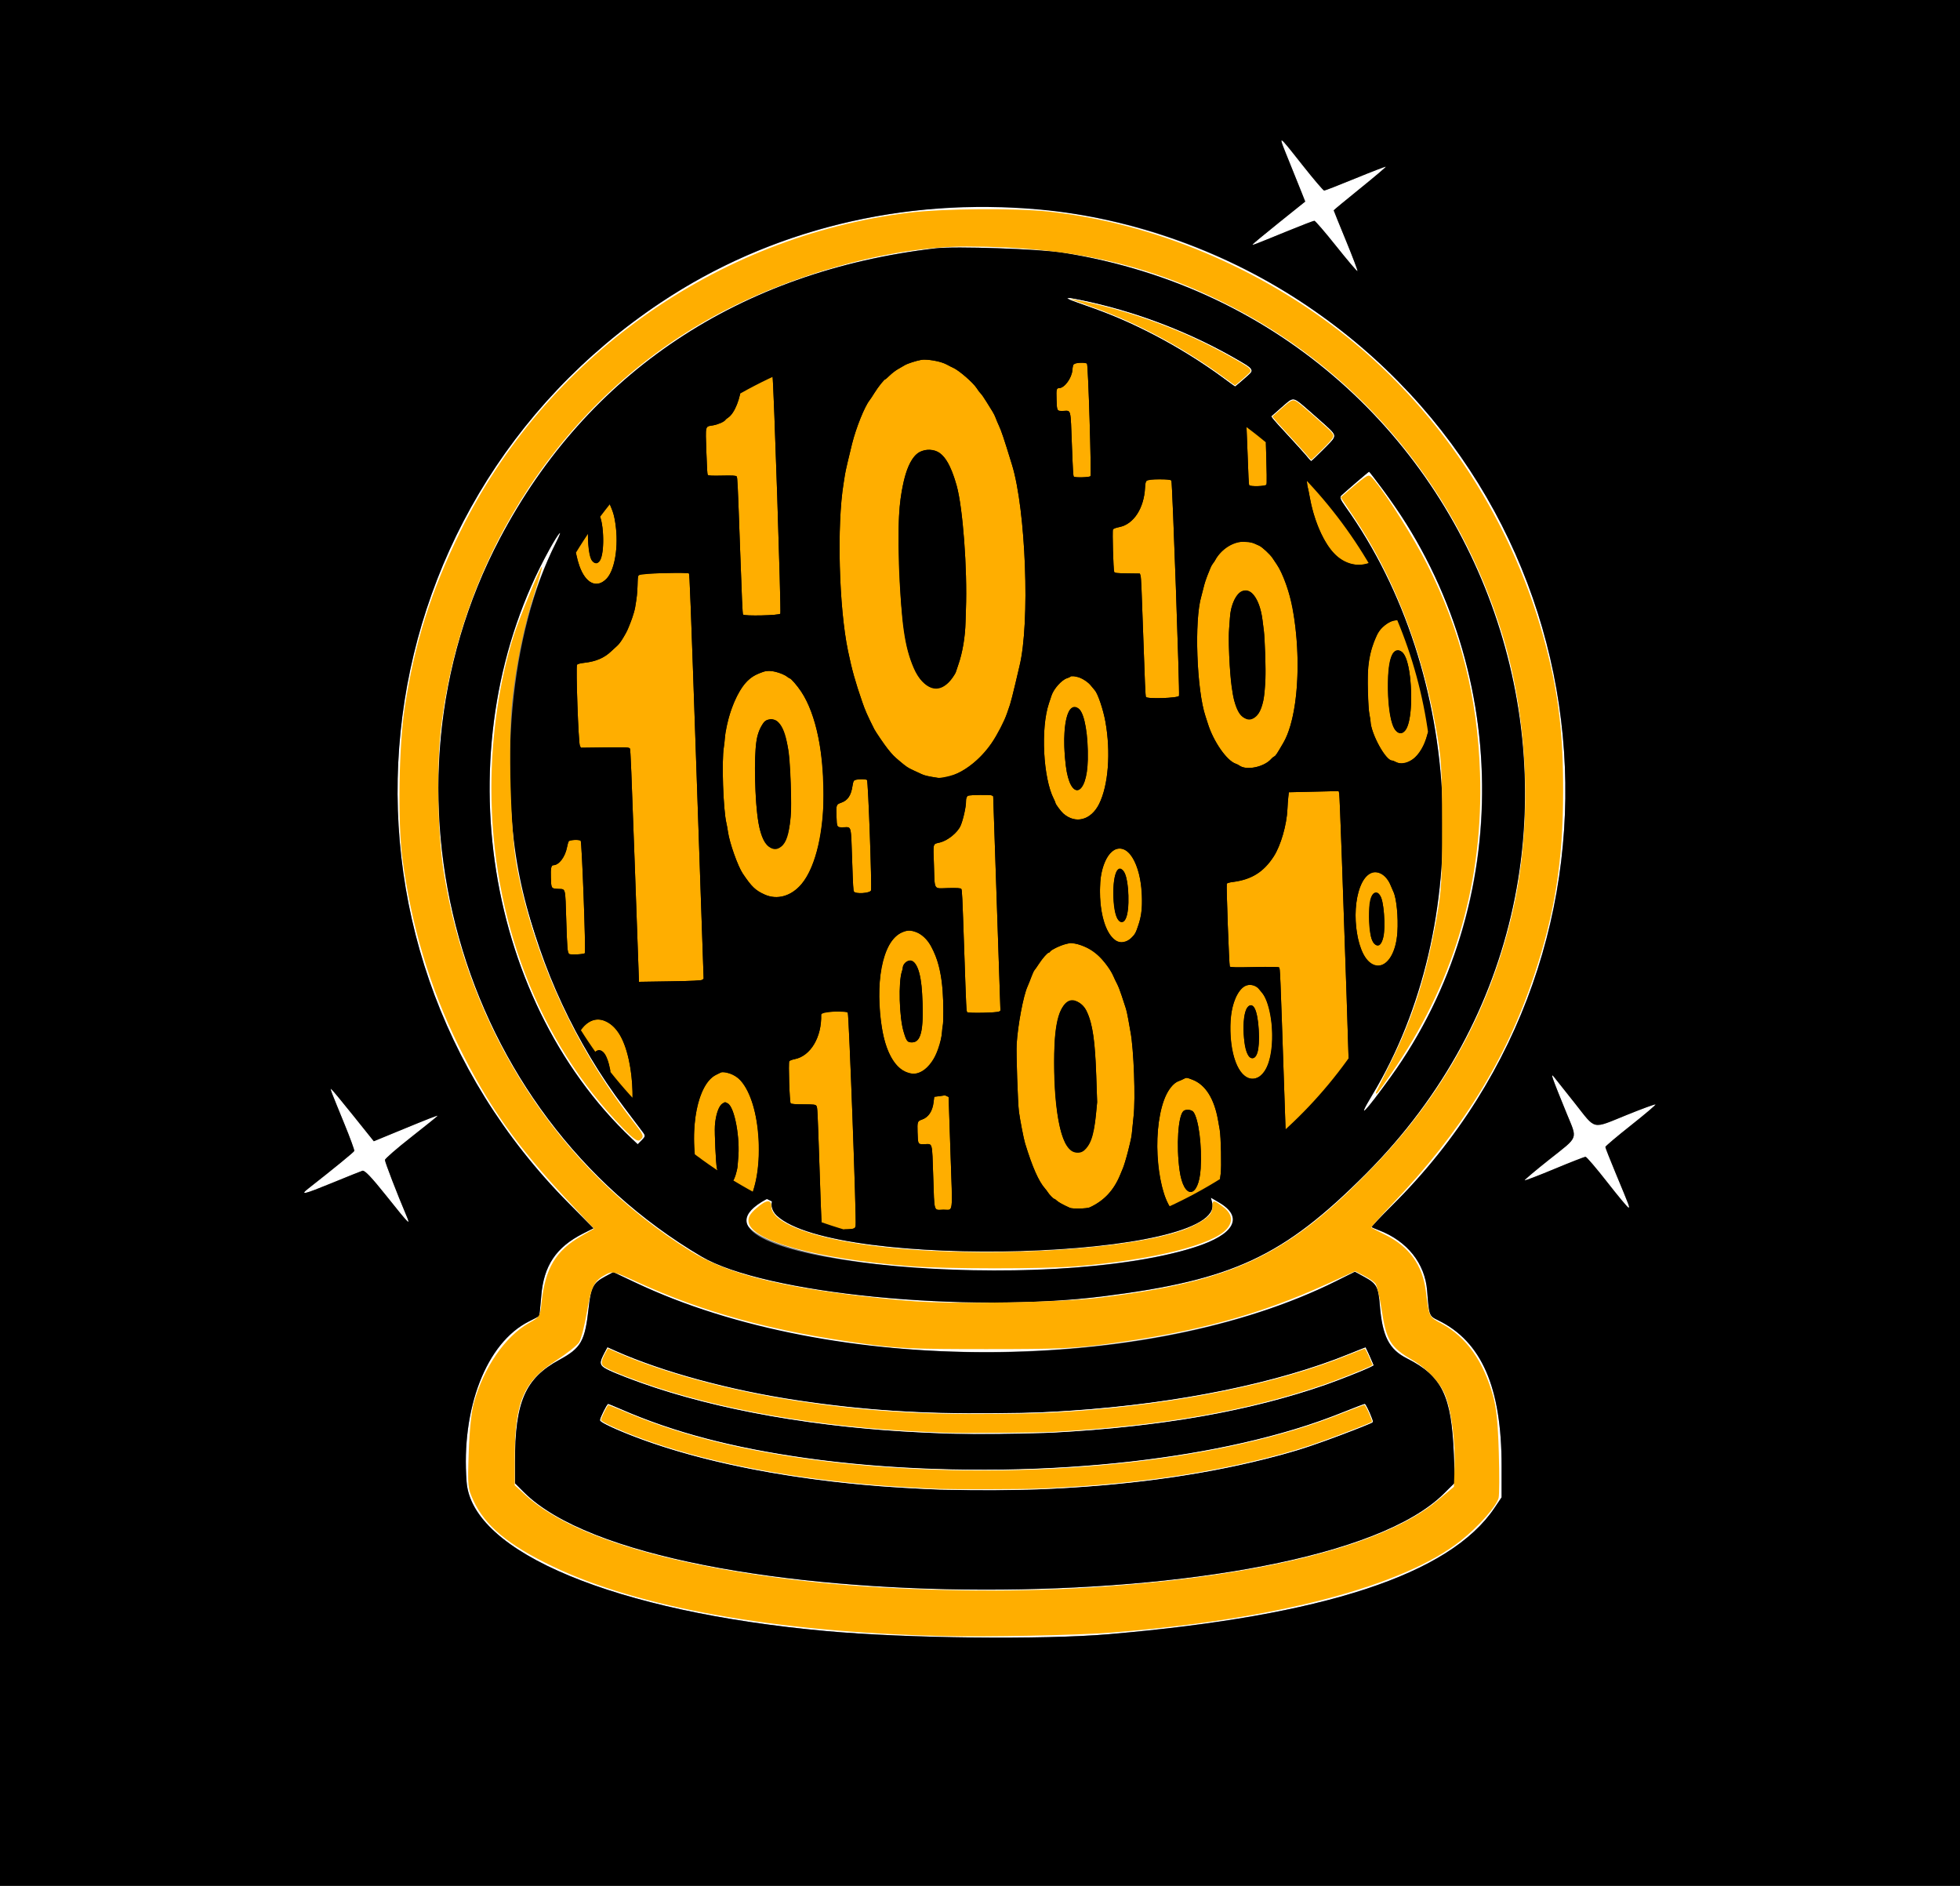 <?xml version="1.0" encoding="UTF-8" standalone="no"?>
<svg
   xmlns:dc="http://purl.org/dc/elements/1.1/"
   xmlns:cc="http://creativecommons.org/ns#"
   xmlns:rdf="http://www.w3.org/1999/02/22-rdf-syntax-ns#"
   xmlns:svg="http://www.w3.org/2000/svg"
   xmlns="http://www.w3.org/2000/svg"
   xmlns:sodipodi="http://sodipodi.sourceforge.net/DTD/sodipodi-0.dtd"
   xmlns:inkscape="http://www.inkscape.org/namespaces/inkscape"
   id="svg"
   version="1.1"
   width="400"
   height="384.766"
   viewBox="0, 0, 400,384.766"
   sodipodi:docname="dark-binary-crystal-ball.svg"
   inkscape:version="0.92.4 (5da689c313, 2019-01-14)">
  <rect x="0" y="0" width="400" height="384.766" fill="#808080" stroke="none"/>
  <defs
     id="defs3729">
    <clipPath
       clipPathUnits="userSpaceOnUse"
       id="clipPath3790">
      <ellipse
         id="ellipse3792"
         cx="198.546"
         cy="105.369"
         rx="198.365"
         ry="105.038"
         style="stroke-width:1.481" />
    </clipPath>
  </defs>
  <sodipodi:namedview
     pagecolor="#ffffff"
     bordercolor="#666666"
     borderopacity="1"
     objecttolerance="10"
     gridtolerance="10"
     guidetolerance="10"
     inkscape:pageopacity="0"
     inkscape:pageshadow="2"
     inkscape:window-width="1920"
     inkscape:window-height="1001"
     id="namedview3727"
     showgrid="false"
     inkscape:zoom="2.4417416"
     inkscape:cx="210.16766"
     inkscape:cy="199.26866"
     inkscape:window-x="-9"
     inkscape:window-y="-9"
     inkscape:window-maximized="1"
     inkscape:current-layer="svg" />
  <g
     id="svgg">
    <path
       id="path0"
       d="M261.405 28.636 C 261.405 28.717,262.203 30.753,263.178 33.160 C 264.153 35.567,265.271 38.343,265.661 39.330 L 266.371 41.124 261.001 45.430 C 258.047 47.798,255.630 49.802,255.630 49.883 C 255.630 50.055,255.806 49.988,262.634 47.198 C 265.533 46.013,268.054 45.043,268.237 45.043 C 268.419 45.043,270.441 47.391,272.729 50.261 C 275.018 53.131,276.959 55.412,277.041 55.330 C 277.124 55.247,276.065 52.445,274.688 49.103 C 273.311 45.760,272.185 42.977,272.185 42.918 C 272.185 42.859,274.606 40.855,277.566 38.465 C 280.526 36.074,282.897 34.068,282.835 34.006 C 282.773 33.944,279.985 35.016,276.638 36.388 C 273.292 37.761,270.412 38.884,270.238 38.884 C 270.064 38.884,268.072 36.545,265.811 33.686 C 262.063 28.947,261.405 28.193,261.405 28.636 M196.150 42.208 C 173.533 43.224,152.570 49.901,134.835 61.736 C 71.670 103.891,62.702 191.745,116.076 245.514 L 121.129 250.605 119.011 251.674 C 113.493 254.458,110.958 258.237,110.464 264.415 C 110.287 266.622,110.091 268.472,110.028 268.527 C 109.965 268.582,109.020 269.076,107.928 269.624 C 99.266 273.975,94.079 287.343,95.228 302.361 C 96.329 316.748,125.605 328.883,168.624 332.784 C 185.070 334.275,212.812 334.579,226.372 333.416 C 270.223 329.656,295.908 321.229,305.033 307.609 L 306.449 305.496 306.449 299.081 C 306.449 283.061,302.360 273.688,293.492 269.379 C 291.654 268.486,291.650 268.475,291.254 263.367 C 290.820 257.779,287.207 253.237,281.424 251.011 C 280.683 250.726,280.007 250.438,279.922 250.372 C 279.837 250.305,281.742 248.292,284.157 245.898 C 337.591 192.906,329.234 104.585,266.795 62.416 C 246.131 48.461,220.454 41.115,196.150 42.208 M216.939 51.557 C 306.824 65.879,342.810 175.302,278.745 239.488 C 261.911 256.354,251.639 261.149,225.217 264.475 C 197.202 268.001,155.987 263.931,143.169 256.374 C 93.255 226.943,74.846 161.373,102.032 109.848 C 119.903 75.979,150.927 55.329,190.953 50.663 C 194.924 50.200,212.140 50.792,216.939 51.557 M217.934 60.976 C 218.022 61.058,219.740 61.679,221.752 62.355 C 231.045 65.482,241.139 70.780,249.317 76.822 L 252.050 78.842 253.840 77.312 C 254.825 76.471,255.630 75.652,255.630 75.493 C 255.630 74.321,240.648 67.113,232.855 64.535 C 226.926 62.575,217.140 60.240,217.934 60.976 M261.730 82.998 C 260.598 83.992,259.601 84.867,259.513 84.943 C 259.425 85.019,260.468 86.250,261.831 87.680 C 263.193 89.109,265.048 91.134,265.951 92.179 L 267.594 94.078 270.082 91.612 C 273.148 88.574,273.314 89.267,268.501 85.017 C 263.542 80.638,264.195 80.832,261.730 82.998 M276.802 98.404 C 275.427 99.590,274.070 100.781,273.787 101.050 C 273.360 101.456,273.501 101.861,274.611 103.416 C 298.923 137.484,301.190 188.470,279.954 223.580 C 276.789 228.813,278.507 227.092,283.860 219.666 C 307.263 187.199,308.704 141.815,287.421 107.484 C 285.500 104.386,279.692 96.246,279.402 96.246 C 279.347 96.246,278.177 97.217,276.802 98.404 M112.110 112.125 C 90.779 150.710,98.122 203.166,128.937 232.321 L 130.139 233.459 130.964 232.633 C 131.695 231.902,131.727 231.723,131.246 231.074 C 130.947 230.670,129.205 228.359,127.374 225.938 C 102.480 193.008,96.583 144.213,113.452 110.741 C 115.113 107.444,114.146 108.441,112.110 112.125 M317.250 220.982 C 317.696 222.146,318.826 224.970,319.762 227.256 C 321.944 232.588,322.258 231.763,316.233 236.536 C 313.357 238.815,311.069 240.745,311.149 240.825 C 311.230 240.906,313.973 239.856,317.245 238.493 C 320.518 237.130,323.369 236.017,323.580 236.020 C 323.792 236.022,325.784 238.353,328.008 241.199 C 330.231 244.044,332.176 246.376,332.329 246.382 C 332.649 246.392,332.656 246.412,329.775 239.482 C 328.591 236.635,327.623 234.177,327.623 234.020 C 327.623 233.862,329.966 231.880,332.831 229.614 C 335.695 227.349,337.965 225.421,337.876 225.332 C 337.786 225.242,335.119 226.219,331.948 227.502 C 324.779 230.405,325.772 230.625,321.463 225.178 C 319.451 222.635,317.498 220.174,317.123 219.709 C 316.534 218.981,316.552 219.158,317.250 220.982 M67.723 223.003 C 67.905 223.479,69.037 226.265,70.238 229.193 C 71.439 232.121,72.368 234.657,72.303 234.829 C 72.205 235.087,68.099 238.443,62.979 242.450 C 61.087 243.931,61.984 243.726,67.763 241.356 C 70.830 240.098,73.623 238.979,73.969 238.868 C 74.423 238.723,75.794 240.165,78.913 244.069 C 83.595 249.931,83.857 250.188,82.939 248.027 C 81.026 243.526,78.540 237.073,78.561 236.664 C 78.575 236.402,81.000 234.295,83.951 231.981 C 86.902 229.667,89.317 227.720,89.317 227.656 C 89.317 227.519,87.502 228.229,80.974 230.919 L 76.289 232.849 71.993 227.493 C 67.543 221.945,67.167 221.550,67.723 223.003 M156.467 244.627 C 138.537 252.434,178.963 261.714,217.922 258.734 C 244.598 256.694,258.123 250.821,248.777 245.336 L 247.120 244.364 247.376 245.380 C 250.271 256.915,170.539 259.274,158.518 248.009 C 157.396 246.957,157.118 245.346,157.921 244.543 C 158.518 243.946,157.957 243.978,156.467 244.627 M138.402 265.450 C 177.953 280.765,237.350 278.978,272.631 261.412 L 276.509 259.481 278.438 260.531 C 280.954 261.900,281.290 262.516,281.604 266.341 C 282.124 272.668,283.478 275.311,287.148 277.164 C 294.315 280.782,296.226 284.718,296.712 296.864 L 296.936 302.486 294.647 304.756 C 268.156 331.017,133.331 330.805,106.930 304.460 L 105.101 302.635 105.101 298.218 C 105.101 286.008,107.180 281.234,114.148 277.447 C 118.620 275.016,119.385 273.656,120.136 266.795 C 120.591 262.636,121.064 261.745,123.506 260.440 L 125.163 259.554 129.665 261.682 C 132.142 262.853,136.073 264.548,138.402 265.450 M123.168 276.473 C 122.045 278.675,122.190 278.819,127.692 280.959 C 165.972 295.849,230.823 296.534,270.666 282.471 C 274.971 280.952,280.269 278.779,280.269 278.533 C 280.269 278.483,279.915 277.642,279.482 276.663 L 278.695 274.884 277.269 275.491 C 237.459 292.448,163.516 292.739,126.564 276.083 L 123.965 274.912 123.168 276.473 M123.203 287.954 C 122.095 290.126,122.020 290.037,126.564 291.941 C 161.158 306.439,224.036 308.187,265.063 295.792 C 268.869 294.642,279.714 290.578,280.156 290.136 C 280.307 289.985,278.754 286.429,278.537 286.429 C 278.451 286.429,276.510 287.191,274.224 288.121 C 235.025 304.077,162.543 303.795,126.710 287.548 C 125.354 286.933,124.185 286.429,124.112 286.429 C 124.040 286.429,123.631 287.115,123.203 287.954 "
       stroke="none"
       fill="#ffffff"
       fill-rule="evenodd" />
    <path
       id="path1"
       d="M0.000 192.493 L 0.000 384.986 200.000 384.986 L 400.000 384.986 400.000 192.493 L 400.000 0.000 200.000 0.000 L 0.000 0.000 0.000 192.493 M265.811 33.686 C 268.072 36.545,270.064 38.884,270.238 38.884 C 270.412 38.884,273.292 37.761,276.638 36.388 C 279.985 35.016,282.773 33.944,282.835 34.006 C 282.897 34.068,280.526 36.074,277.566 38.465 C 274.606 40.855,272.185 42.859,272.185 42.918 C 272.185 42.977,273.311 45.760,274.688 49.103 C 276.065 52.445,277.124 55.247,277.041 55.330 C 276.959 55.412,275.018 53.131,272.729 50.261 C 270.441 47.391,268.419 45.043,268.237 45.043 C 268.054 45.043,265.533 46.013,262.634 47.198 C 255.806 49.988,255.630 50.055,255.630 49.883 C 255.630 49.802,258.047 47.798,261.001 45.430 L 266.371 41.124 265.661 39.330 C 265.271 38.343,264.153 35.567,263.178 33.160 C 260.719 27.090,260.571 27.060,265.811 33.686 M212.251 42.766 C 231.421 44.513,250.422 51.359,266.795 62.416 C 329.234 104.585,337.591 192.906,284.157 245.898 C 281.742 248.292,279.837 250.305,279.922 250.372 C 280.007 250.438,280.683 250.726,281.424 251.011 C 287.207 253.237,290.820 257.779,291.254 263.367 C 291.650 268.475,291.654 268.486,293.492 269.379 C 302.360 273.688,306.449 283.061,306.449 299.081 L 306.449 305.496 305.033 307.609 C 295.908 321.229,270.223 329.656,226.372 333.416 C 212.812 334.579,185.070 334.275,168.624 332.784 C 125.605 328.883,96.329 316.748,95.228 302.361 C 94.079 287.343,99.266 273.975,107.928 269.624 C 109.020 269.076,109.965 268.582,110.028 268.527 C 110.091 268.472,110.287 266.622,110.464 264.415 C 110.958 258.237,113.493 254.458,119.011 251.674 L 121.129 250.605 116.076 245.514 C 62.702 191.745,71.670 103.891,134.835 61.736 C 157.175 46.828,184.190 40.208,212.251 42.766 M190.953 50.663 C 150.927 55.329,119.903 75.979,102.032 109.848 C 74.846 161.373,93.255 226.943,143.169 256.374 C 155.987 263.931,197.202 268.001,225.217 264.475 C 251.639 261.149,261.911 256.354,278.745 239.488 C 342.810 175.302,306.824 65.879,216.939 51.557 C 212.140 50.792,194.924 50.200,190.953 50.663 M223.234 61.829 C 232.600 63.929,243.028 67.990,251.484 72.830 C 256.283 75.577,256.155 75.334,253.840 77.312 L 252.050 78.842 249.317 76.822 C 241.139 70.780,231.045 65.482,221.752 62.355 C 216.122 60.461,216.515 60.322,223.234 61.829 M268.501 85.017 C 273.314 89.267,273.148 88.574,270.082 91.612 L 267.594 94.078 265.951 92.179 C 265.048 91.134,263.193 89.109,261.831 87.680 C 260.468 86.250,259.425 85.019,259.513 84.943 C 259.601 84.867,260.598 83.992,261.730 82.998 C 264.195 80.832,263.542 80.638,268.501 85.017 M282.351 100.073 C 308.618 135.367,309.237 184.461,283.860 219.666 C 278.507 227.092,276.789 228.813,279.954 223.580 C 301.190 188.470,298.923 137.484,274.611 103.416 C 273.501 101.861,273.360 101.456,273.787 101.050 C 274.722 100.162,279.299 96.246,279.402 96.246 C 279.458 96.246,280.785 97.969,282.351 100.073 M113.452 110.741 C 104.080 129.336,101.439 157.774,106.840 181.911 C 110.327 197.487,117.510 212.889,127.374 225.938 C 129.205 228.359,130.947 230.670,131.246 231.074 C 131.727 231.723,131.695 231.902,130.964 232.633 L 130.139 233.459 128.937 232.321 C 98.122 203.166,90.779 150.710,112.110 112.125 C 114.146 108.441,115.113 107.444,113.452 110.741 M321.463 225.178 C 325.772 230.625,324.779 230.405,331.948 227.502 C 335.119 226.219,337.786 225.242,337.876 225.332 C 337.965 225.421,335.695 227.349,332.831 229.614 C 329.966 231.880,327.623 233.862,327.623 234.020 C 327.623 234.177,328.591 236.635,329.775 239.482 C 332.656 246.412,332.649 246.392,332.329 246.382 C 332.176 246.376,330.231 244.044,328.008 241.199 C 325.784 238.353,323.792 236.022,323.580 236.020 C 323.369 236.017,320.518 237.130,317.245 238.493 C 313.973 239.856,311.230 240.906,311.149 240.825 C 311.069 240.745,313.357 238.815,316.233 236.536 C 322.258 231.763,321.944 232.588,319.762 227.256 C 316.725 219.836,316.343 218.745,317.123 219.709 C 317.498 220.174,319.451 222.635,321.463 225.178 M71.993 227.493 L 76.289 232.849 80.974 230.919 C 87.502 228.229,89.317 227.519,89.317 227.656 C 89.317 227.720,86.902 229.667,83.951 231.981 C 81.000 234.295,78.575 236.402,78.561 236.664 C 78.540 237.073,81.026 243.526,82.939 248.027 C 83.857 250.188,83.595 249.931,78.913 244.069 C 75.794 240.165,74.423 238.723,73.969 238.868 C 73.623 238.979,70.830 240.098,67.763 241.356 C 61.984 243.726,61.087 243.931,62.979 242.450 C 68.099 238.443,72.205 235.087,72.303 234.829 C 72.368 234.657,71.439 232.121,70.238 229.193 C 67.519 222.564,67.356 222.137,67.544 222.137 C 67.628 222.137,69.630 224.547,71.993 227.493 M157.921 244.543 C 157.118 245.346,157.396 246.957,158.518 248.009 C 170.539 259.274,250.271 256.915,247.376 245.380 L 247.120 244.364 248.777 245.336 C 253.862 248.320,251.949 251.874,243.863 254.464 C 213.519 264.184,141.009 257.674,153.868 246.384 C 155.654 244.816,159.308 243.156,157.921 244.543 M123.506 260.440 C 121.064 261.745,120.591 262.636,120.136 266.795 C 119.385 273.656,118.620 275.016,114.148 277.447 C 107.180 281.234,105.101 286.008,105.101 298.218 L 105.101 302.635 106.930 304.460 C 133.331 330.805,268.156 331.017,294.647 304.756 L 296.936 302.486 296.712 296.864 C 296.226 284.718,294.315 280.782,287.148 277.164 C 283.478 275.311,282.124 272.668,281.604 266.341 C 281.290 262.516,280.954 261.900,278.438 260.531 L 276.509 259.481 272.631 261.412 C 234.051 280.620,169.985 280.741,129.665 261.682 L 125.163 259.554 123.506 260.440 M134.552 279.092 C 175.002 292.881,240.311 291.234,277.269 275.491 L 278.695 274.884 279.482 276.663 C 279.915 277.642,280.269 278.483,280.269 278.533 C 280.269 278.779,274.971 280.952,270.666 282.471 C 230.823 296.534,165.972 295.849,127.692 280.959 C 122.190 278.819,122.045 278.675,123.168 276.473 L 123.965 274.912 126.564 276.083 C 127.993 276.727,131.588 278.081,134.552 279.092 M126.710 287.548 C 162.543 303.795,235.025 304.077,274.224 288.121 C 276.510 287.191,278.451 286.429,278.537 286.429 C 278.754 286.429,280.307 289.985,280.156 290.136 C 279.714 290.578,268.869 294.642,265.063 295.792 C 224.036 308.187,161.158 306.439,126.564 291.941 C 124.288 290.987,122.425 290.043,122.425 289.843 C 122.425 289.432,123.909 286.429,124.112 286.429 C 124.185 286.429,125.354 286.933,126.710 287.548 "
       stroke="none"
       fill="#000000"
       fill-rule="evenodd" />
  </g>
  <g
     id="svgg-6"
     transform="matrix(0.474,-0.011,0.03,0.888,101.009,70.081)"
     clip-path="url(#clipPath3790)">
    <path
       id="path0-0"
       d="m 365.88,3.573 c -8.81,1.104 -15.079,7.071 -18.058,17.19 -0.924,3.138 -1.091,14.966 -0.234,16.59 0.115,0.218 0.455,1.296 0.755,2.395 1.26,4.611 4.417,9.246 8.147,11.961 6.738,4.904 18.201,4.982 23.864,0.161 0.453,-0.385 1.231,-0.956 1.729,-1.269 0.497,-0.312 1.207,-1.009 1.577,-1.548 0.37,-0.538 1.015,-1.362 1.435,-1.83 1.884,-2.102 4.19,-7.894 4.61,-11.576 0.707,-6.206 0.707,-7.265 -0.007,-12.513 C 387.997,10.621 377.623,2.101 365.88,3.573 M 183.176,6.029 c -2.309,0.196 -5.897,0.762 -7.151,1.127 -0.752,0.219 -2.178,0.635 -3.169,0.925 -0.992,0.29 -2.576,0.909 -3.521,1.376 -0.945,0.466 -1.82,0.848 -1.946,0.848 -0.442,0 -3.196,1.737 -4.789,3.021 -0.886,0.715 -1.895,1.479 -2.242,1.698 -2.24,1.414 -6.175,6.177 -8.177,9.897 -1.604,2.981 -3.294,6.375 -3.509,7.045 -0.092,0.29 -0.415,1.189 -0.716,1.998 -3.545,9.528 -3.81,28.423 -0.54,38.486 1.434,4.41 2.66,7.094 5.405,11.827 1.176,2.026 1.939,3.033 4.783,6.312 0.536,0.618 4.278,3.74 5.548,4.629 1.959,1.372 2.495,1.684 4.671,2.72 3.074,1.463 3.607,1.666 5.994,2.29 1.157,0.303 2.751,0.723 3.544,0.934 1.226,0.327 2.909,0.553 6.866,0.921 6.312,0.586 17.432,-3.013 23.552,-7.623 2.602,-1.961 5.986,-5.191 7.161,-6.835 0.4,-0.56 1.037,-1.459 1.416,-1.998 0.378,-0.539 1.532,-2.652 2.564,-4.696 1.032,-2.043 1.967,-3.889 2.078,-4.1 5.174,-9.821 4.999,-35.801 -0.311,-46.232 -3.22,-6.324 -4.052,-7.807 -5.142,-9.159 -0.414,-0.514 -0.955,-1.271 -1.201,-1.682 -0.246,-0.411 -0.806,-1.068 -1.244,-1.46 -0.438,-0.392 -1.561,-1.428 -2.494,-2.302 -0.933,-0.875 -1.974,-1.73 -2.313,-1.902 -0.339,-0.171 -1.097,-0.74 -1.684,-1.265 -1.463,-1.307 -7.441,-4.227 -9.869,-4.821 -0.578,-0.141 -1.761,-0.482 -2.629,-0.757 -2.417,-0.767 -8.416,-1.437 -10.935,-1.222 m 65.307,2.026 c -0.174,0.266 -0.375,0.776 -0.447,1.132 -0.361,1.809 -3.638,4.062 -5.906,4.062 -1.204,0 -1.331,0.248 -1.331,2.594 0,2.721 -0.059,2.664 2.753,2.664 3.405,0 3.119,-0.705 3.185,7.842 0.048,6.045 0.103,7.135 0.371,7.304 0.431,0.272 6.653,0.262 7.165,-0.012 0.502,-0.269 0.652,-25.319 0.154,-25.818 -0.529,-0.529 -5.574,-0.332 -5.944,0.232 M 106.231,8.484 c -0.129,0.156 -0.385,0.984 -0.57,1.841 -0.775,3.592 -3.579,7.028 -6.502,7.967 -0.463,0.148 -0.951,0.356 -1.084,0.462 -0.556,0.439 -3.28,1.037 -5.499,1.208 -3.431,0.263 -3.196,-0.179 -3.196,6.001 0,3.669 0.07,5.148 0.252,5.33 0.184,0.185 1.846,0.253 6.164,0.253 4.401,0 6.001,0.067 6.264,0.263 0.324,0.241 0.357,1.547 0.408,15.867 0.045,12.468 0.111,15.66 0.329,15.878 0.4,0.399 15.668,0.399 16.067,0 0.436,-0.436 0.512,-53.576 0.078,-54.613 l -0.309,-0.739 h -6.083 c -4.836,0 -6.132,0.058 -6.319,0.282 m 219.471,0.961 c -2.065,0.138 -2.076,0.146 -2.581,1.844 -0.558,1.877 -2.348,3.135 -5.207,3.661 -2.438,0.449 -2.637,0.78 -2.405,4.012 0.139,1.951 0.114,1.935 3.432,2.064 2.21,0.085 2.886,0.18 3.041,0.425 0.115,0.182 0.2,3.382 0.202,7.582 0.002,5.367 0.069,7.332 0.256,7.518 0.361,0.361 6.898,0.352 7.369,-0.011 0.307,-0.235 0.352,-1.566 0.442,-12.986 0.105,-13.349 0.09,-13.809 -0.463,-13.961 -0.762,-0.208 -2.334,-0.265 -4.086,-0.148 m 45.678,5.774 c 3.381,1.634 4.885,6.076 4.88,14.411 -0.006,9.216 -2.101,13.835 -6.604,14.56 -5.459,0.879 -8.502,-3.567 -8.903,-13.009 -0.529,-12.423 3.97,-19.179 10.627,-15.962 M 21.666,21.931 c -0.348,0.176 -0.663,0.657 -0.946,1.444 -0.794,2.204 -2.402,3.315 -5.435,3.758 -1.797,0.262 -1.825,0.309 -1.825,2.959 0,2.765 -0.054,2.716 2.92,2.716 1.159,0 2.348,0.109 2.643,0.244 l 0.535,0.244 V 40.3 c 0,6.709 0.017,7.013 0.407,7.222 0.432,0.231 6.473,0.308 7.042,0.09 0.298,-0.115 0.333,-1.44 0.333,-12.808 V 22.123 l -0.663,-0.231 c -0.907,-0.316 -4.362,-0.289 -5.011,0.039 m 166.277,5.081 c 3.64,0.64 6.371,3.192 8.614,8.049 2.349,5.084 3.437,19.258 2.192,28.556 -0.108,0.81 -0.258,2.04 -0.332,2.734 -0.378,3.547 -1.746,7.132 -3.791,9.941 -0.612,0.841 -1.144,1.604 -1.182,1.696 -0.038,0.092 -0.606,0.561 -1.263,1.043 -5.447,3.996 -12.91,2.963 -16.761,-2.319 -3.56,-4.884 -4.662,-10.178 -4.673,-22.453 -0.011,-11.387 0.532,-15.016 3.019,-20.19 2.848,-5.922 7.491,-8.234 14.177,-7.057 M 38.589,34.369 c -6.381,1.069 -9.419,10.575 -5.482,17.156 2.429,4.062 7.091,5.328 11.432,3.106 4.123,-2.11 6.142,-8.646 4.325,-13.998 -0.61,-1.799 -2.407,-4.154 -3.949,-5.178 -0.978,-0.649 -4.008,-1.514 -4.747,-1.355 -0.058,0.012 -0.768,0.133 -1.579,0.269 m 239.656,0.701 c -0.329,0.266 -0.537,0.739 -0.656,1.493 -0.75,4.741 -5.432,8.33 -11.625,8.908 -1.591,0.149 -2.597,0.34 -2.786,0.53 -0.351,0.351 -0.434,9.187 -0.091,9.73 0.165,0.262 1.11,0.333 5.616,0.42 l 5.418,0.106 0.265,0.525 c 0.206,0.407 0.267,3.57 0.269,13.998 0.003,10.532 0.061,13.551 0.269,13.836 0.377,0.515 13.923,0.445 14.25,-0.073 0.4,-0.635 0.262,-49.114 -0.142,-49.449 -0.614,-0.51 -10.161,-0.532 -10.787,-0.024 M 42.064,39.435 c 2.528,2.288 2.125,10.373 -0.562,11.26 -2.837,0.936 -4.284,-0.979 -4.273,-5.659 0.008,-3.345 0.679,-5.384 1.95,-5.928 0.703,-0.3 2.405,-0.107 2.885,0.327 m 274.235,10.186 c -3.622,0.439 -7.711,2.149 -9.709,4.059 -0.154,0.148 -0.565,0.448 -0.912,0.666 -0.347,0.219 -0.82,0.634 -1.051,0.922 -0.232,0.289 -0.906,1.103 -1.499,1.808 -0.593,0.706 -1.386,1.895 -1.761,2.643 -0.375,0.747 -0.898,1.7 -1.161,2.118 -3.401,5.387 -3.363,21.442 0.066,27.543 0.293,0.52 0.675,1.23 0.849,1.577 2.103,4.185 7.663,8.759 11.526,9.483 0.447,0.083 1.103,0.273 1.458,0.421 2.988,1.247 10.729,0.48 13.892,-1.377 0.362,-0.212 0.945,-0.449 1.296,-0.526 0.586,-0.128 1.164,-0.564 4.111,-3.094 6.597,-5.664 9.145,-18.848 5.95,-30.786 -0.903,-3.375 -3.847,-8.21 -6.202,-10.188 -0.482,-0.405 -1.277,-1.082 -1.767,-1.503 -0.995,-0.857 -4.285,-2.577 -5.541,-2.897 -0.45,-0.114 -1.378,-0.35 -2.063,-0.523 -1.518,-0.383 -5.618,-0.573 -7.482,-0.346 M 58.27,54.02 c -0.116,0.216 -0.317,1.265 -0.446,2.332 -0.21,1.724 -0.481,2.73 -1.333,4.952 -0.47,1.224 -2.96,4.65 -4.182,5.755 -1.599,1.445 -3.204,2.611 -4.149,3.014 -0.521,0.223 -1.721,0.779 -2.667,1.236 -2.977,1.439 -6.621,2.223 -11.445,2.462 -2.096,0.104 -3.18,0.244 -3.417,0.44 -0.575,0.478 -0.524,17.848 0.055,18.563 l 0.402,0.496 10.409,0.06 c 9.287,0.054 10.44,0.097 10.692,0.401 0.231,0.279 0.301,5.108 0.387,26.964 l 0.105,26.624 13.355,0.055 c 9.635,0.04 13.516,-0.012 13.936,-0.185 l 0.582,-0.24 -0.056,-46.458 C 80.448,59.465 80.405,54.01 80.126,53.834 79.439,53.399 58.506,53.578 58.27,54.02 m 263.823,7.332 c 1.962,1.022 3.642,3.553 4.085,6.156 0.119,0.694 0.32,1.853 0.448,2.576 0.128,0.723 0.232,3.16 0.23,5.415 -0.009,10.683 -2.371,14.922 -8.186,14.689 -3.735,-0.15 -5.61,-2.247 -6.726,-7.521 -0.654,-3.091 -0.775,-10.841 -0.209,-13.372 0.181,-0.809 0.39,-1.85 0.465,-2.313 0.77,-4.74 5.945,-7.685 9.893,-5.63 m 59.295,7.288 c -2.648,0.602 -5.09,1.776 -6.148,2.957 -3.849,4.296 -4.72,6.743 -4.72,13.261 0,3.054 0.078,4.244 0.332,5.047 0.182,0.579 0.334,1.241 0.336,1.472 0.03,2.891 5.963,9.137 8.692,9.151 0.251,10e-4 0.93,0.148 1.508,0.326 2.929,0.903 7.676,-0.042 10.618,-2.114 5.882,-4.142 7.693,-15.747 3.69,-23.648 -2.449,-4.831 -8.812,-7.7 -14.308,-6.452 m 4.448,7.055 c 4.394,1.995 4.313,16.222 -0.103,18.136 -4.56,1.977 -7.189,-2.927 -6.391,-11.923 0.471,-5.317 3.045,-7.779 6.494,-6.213 m -275.005,1.091 c -5.007,0.8 -7.589,1.854 -10.473,4.274 -3.533,2.964 -6.538,7.472 -7.19,10.788 -0.131,0.667 -0.383,1.59 -0.56,2.051 -1.183,3.09 -1.183,14.369 0,17.458 0.176,0.462 0.428,1.384 0.559,2.049 0.487,2.473 3.732,7.903 5.744,9.611 3.631,3.083 5.177,3.922 9.081,4.929 5.347,1.379 11.479,0.533 16.068,-2.216 13.259,-7.942 14.798,-33.672 2.641,-44.176 -1.619,-1.399 -4.24,-3.11 -4.763,-3.11 -0.117,0 -0.511,-0.137 -0.876,-0.305 -2.432,-1.118 -7.505,-1.789 -10.231,-1.353 m 131.838,2.802 c -0.051,0.051 -0.699,0.191 -1.439,0.31 -2.331,0.375 -5.859,2.365 -6.896,3.889 -0.243,0.358 -0.806,1.171 -1.251,1.807 -3.936,5.63 -3.565,17.098 0.708,21.925 0.385,0.434 0.699,0.878 0.699,0.987 0,0.252 2.19,1.928 3.155,2.414 5.101,2.568 11.854,1.712 15.583,-1.976 4.276,-4.23 5.847,-11.839 3.903,-18.905 -0.767,-2.789 -2.84,-6.441 -4.1,-7.225 -0.308,-0.192 -0.986,-0.653 -1.506,-1.026 -2.153,-1.541 -8.05,-3.006 -8.856,-2.2 m 3.344,7.458 c 2.312,1.187 3.562,6.054 2.992,11.658 -0.867,8.521 -8.168,9.499 -9.538,1.278 -1.492,-8.959 1.762,-15.391 6.546,-12.936 M 116.02,88.254 c 3.45,1.638 4.787,5.646 4.793,14.375 0.007,10.599 -2.142,14.809 -7.564,14.819 -5.585,0.01 -7.836,-4.585 -7.617,-15.555 0.167,-8.372 1.079,-11.096 4.513,-13.471 1.099,-0.76 4.427,-0.855 5.875,-0.168 m 31.965,14.126 c -0.19,0.21 -0.457,0.706 -0.592,1.104 -0.737,2.16 -2.231,3.284 -5.017,3.773 -2.258,0.396 -2.313,0.468 -2.313,3.045 0,2.678 -0.053,2.632 3.027,2.632 3.31,0 3.072,-0.598 3.072,7.701 0,5.883 0.044,6.823 0.33,7.11 0.621,0.621 6.925,0.477 7.348,-0.168 0.484,-0.739 0.381,-25.065 -0.107,-25.373 -0.628,-0.397 -5.361,-0.252 -5.748,0.176 m 48.966,3.971 c -0.55,0.129 -0.947,0.655 -0.947,1.253 0,1.164 -1.518,4.311 -2.71,5.616 -1.424,1.561 -5.694,3.307 -9.067,3.709 -3.233,0.385 -2.944,-0.123 -2.944,5.174 0,5.973 -0.68,5.342 5.75,5.342 3.924,0 5.408,0.069 5.669,0.263 0.325,0.241 0.355,1.394 0.364,14.192 0.011,13.449 0.025,13.938 0.409,14.143 0.522,0.28 13.034,0.287 13.767,0.008 l 0.539,-0.205 V 131.23 106.614 l -0.539,-0.205 c -0.53,-0.201 -9.464,-0.252 -10.291,-0.058 m 137.767,2.009 c -0.17,0.607 -0.419,1.859 -0.553,2.782 -0.523,3.599 -3.408,8.331 -6.563,10.768 -4.588,3.542 -9.892,5.205 -18.033,5.654 -1.454,0.08 -2.48,0.229 -2.573,0.375 -0.281,0.439 -0.193,18.738 0.091,19.022 0.19,0.189 2.817,0.252 10.529,0.252 6.682,0 10.419,0.077 10.684,0.218 0.399,0.214 0.407,0.732 0.407,26.557 0,23.498 0.035,26.389 0.327,26.806 l 0.327,0.468 h 13.433 c 11.931,0 13.469,-0.037 13.763,-0.331 0.394,-0.394 0.518,-92.104 0.125,-93.136 l -0.205,-0.539 h -10.725 -10.724 l -0.31,1.104 m -310.202,6.324 c -0.209,0.153 -0.595,0.786 -0.858,1.407 -0.916,2.168 -3.682,3.993 -6.052,3.993 -0.994,0 -1.305,0.678 -1.306,2.849 -0.002,2.523 -0.04,2.488 2.945,2.619 3.357,0.147 3.072,-0.538 3.053,7.331 -0.015,6.509 0.05,7.21 0.709,7.65 0.408,0.272 6.533,0.19 6.814,-0.091 0.499,-0.499 0.349,-25.549 -0.154,-25.818 -0.611,-0.328 -4.687,-0.28 -5.151,0.06 m 234.933,4.766 c -3.111,0.56 -6.2,3.923 -6.854,7.464 -1.175,6.354 1.089,11.624 5.765,13.424 2.826,1.088 7.455,0.014 9.076,-2.105 2.327,-3.04 2.806,-4.419 2.806,-8.07 0,-7.187 -4.663,-11.815 -10.793,-10.713 m 3.554,5.277 c 2.084,1.957 2.031,8.967 -0.081,10.707 -2.078,1.714 -4.15,0.362 -4.67,-3.047 -0.92,-6.034 1.805,-10.429 4.751,-7.66 m 106.292,1.466 c -6.761,1.393 -9.666,10.987 -5.323,17.582 4.333,6.581 14.219,4.198 15.723,-3.789 0.646,-3.433 0.119,-7.824 -1.119,-9.318 -0.304,-0.367 -0.81,-1.05 -1.124,-1.518 -1.499,-2.23 -5.191,-3.568 -8.157,-2.957 m 3.699,5.475 c 1.325,1.245 1.734,6.987 0.658,9.238 -1.169,2.447 -3.926,2.623 -5.225,0.333 -0.682,-1.201 -0.855,-6.179 -0.28,-8.008 0.787,-2.5 3.067,-3.235 4.847,-1.563 m -204.645,5.371 c -8.701,1.118 -13.36,8.17 -12.361,18.709 0.819,8.642 5.143,13.361 12.93,14.112 5.615,0.541 12.441,-4.255 13.423,-9.43 0.107,-0.567 0.291,-1.21 0.409,-1.431 0.398,-0.743 0.667,-5.436 0.459,-8 -0.366,-4.51 -1.513,-7.191 -4.426,-10.344 -2.24,-2.426 -6.963,-4.063 -10.434,-3.616 m 68.279,3.894 c -1.869,0.196 -6.276,1.291 -6.634,1.649 -0.118,0.118 -0.372,0.215 -0.564,0.215 -0.577,0 -2.726,1.225 -4.404,2.509 -0.867,0.665 -1.785,1.319 -2.039,1.454 -0.254,0.135 -0.908,0.837 -1.452,1.559 -0.545,0.722 -1.34,1.692 -1.768,2.154 -1.921,2.078 -4.733,8.8 -5.498,13.144 -0.369,2.095 -0.371,13.62 -0.004,15.563 0.362,1.908 1.659,6.246 2.17,7.255 2.79,5.51 5.277,8.802 7.944,10.513 0.414,0.266 0.942,0.662 1.173,0.88 0.559,0.527 2.316,1.541 2.669,1.541 0.155,0 0.641,0.193 1.081,0.428 0.698,0.374 2.689,0.994 5.503,1.713 1.098,0.28 7.299,0.28 8.518,0 6.361,-1.463 10.719,-3.836 13.711,-7.465 0.495,-0.6 0.951,-1.138 1.014,-1.195 0.407,-0.372 1.764,-2.496 2.621,-4.101 1.584,-2.967 1.712,-3.267 2.1,-4.942 0.201,-0.868 0.538,-2.193 0.75,-2.945 1.146,-4.065 1.085,-15.539 -0.103,-19.473 -0.171,-0.567 -0.509,-1.836 -0.752,-2.819 -0.242,-0.983 -0.688,-2.214 -0.99,-2.734 -0.302,-0.521 -0.982,-1.766 -1.512,-2.768 -0.529,-1.001 -1.342,-2.231 -1.807,-2.734 -0.465,-0.502 -1.14,-1.318 -1.5,-1.815 -1.234,-1.699 -5.593,-4.795 -8.107,-5.757 -2.882,-1.102 -8.208,-2.187 -10.022,-2.04 -0.19,0.015 -1.134,0.11 -2.098,0.211 m -65.429,3.342 c 2.552,1.302 3.538,5.078 3.083,11.809 -0.318,4.713 -1.713,6.587 -4.902,6.587 -2.099,0 -2.471,-0.264 -3.581,-2.538 -1.638,-3.355 -1.544,-11.345 0.163,-13.793 0.214,-0.307 0.392,-0.638 0.396,-0.736 0.052,-1.327 3.169,-2.183 4.841,-1.329 m 142.115,7.256 c -3.121,0.855 -5.957,4.039 -6.603,7.416 -1.359,7.103 1.721,12.88 7.343,13.775 4.611,0.734 8.834,-2.224 9.95,-6.969 1.142,-4.861 -0.452,-10.64 -3.49,-12.651 -0.437,-0.289 -1.038,-0.699 -1.336,-0.91 -1.217,-0.863 -3.984,-1.175 -5.864,-0.661 m -70.536,3.376 c 3.823,1.931 5.256,6.389 5.268,16.386 l 0.007,6.099 -0.693,2.812 c -1.861,7.556 -6.44,10.444 -12.037,7.593 -4.416,-2.249 -6.419,-12.357 -4.724,-23.844 1.246,-8.444 6.154,-12.089 12.179,-9.046 m -111.705,0.555 c -0.261,0.125 -0.474,0.284 -0.475,0.354 -0.05,5.175 -5.158,9.453 -12.035,10.081 -1.126,0.103 -2.191,0.306 -2.366,0.452 -0.457,0.378 -0.477,9.283 -0.022,9.661 0.203,0.169 1.922,0.268 5.476,0.315 4.605,0.062 5.224,0.111 5.591,0.443 0.402,0.364 0.413,0.728 0.413,14.011 0,13.357 0.009,13.646 0.421,14.058 0.402,0.402 0.699,0.42 6.782,0.418 7.061,-0.003 7.179,-0.016 7.503,-0.806 0.476,-1.163 0.198,-48.59 -0.288,-48.945 -0.514,-0.376 -10.231,-0.413 -11,-0.042 m -99.107,0.522 c -4.904,0.93 -8.75,4.551 -10.342,9.736 -1.818,5.92 -0.603,14.487 2.55,17.981 0.417,0.463 0.898,1.033 1.068,1.268 2.791,3.843 11.685,4.862 16.408,1.881 7.473,-4.718 9.014,-19.195 2.831,-26.595 -2.871,-3.437 -7.886,-5.148 -12.515,-4.271 m 284.731,0.328 c 2.217,1.145 2.731,9.015 0.713,10.919 -2.062,1.946 -4.585,0.582 -5.105,-2.762 -0.87,-5.591 1.355,-9.724 4.392,-8.157 m -280.56,6.889 c 4.115,1.771 4.681,13.481 0.853,17.656 -0.912,0.995 -2.995,1.186 -4.389,0.403 -2.477,-1.392 -3.678,-7.132 -2.745,-13.121 0.651,-4.176 3.268,-6.234 6.281,-4.938 m 340.799,2.128 c -0.251,0.127 -0.693,0.774 -0.981,1.439 -1.039,2.396 -2.774,3.642 -5.533,3.974 -1.704,0.205 -1.64,0.107 -1.723,2.647 -0.092,2.803 -0.044,2.847 3.152,2.847 3.183,0 2.912,-0.712 2.912,7.649 0,5.154 0.067,7.054 0.253,7.24 0.266,0.266 6.544,0.375 7.196,0.125 0.52,-0.2 0.506,-25.334 -0.014,-25.767 -0.442,-0.367 -4.599,-0.488 -5.262,-0.154 M 86.54,168.583 c -0.231,0.058 -1.138,0.281 -2.016,0.496 -8.153,1.991 -12.463,11.942 -9.548,22.044 2.545,8.817 11.235,12.8 19.322,8.857 9.774,-4.766 10.128,-24.15 0.539,-29.575 -2.226,-1.26 -6.659,-2.233 -8.297,-1.822 m 198.949,3.963 c -0.578,0.154 -1.477,0.349 -1.998,0.435 -8.637,1.416 -13.13,15.017 -8.319,25.186 2.982,6.305 11.142,8.928 18.098,5.818 0.579,-0.258 1.099,-0.537 1.157,-0.619 0.058,-0.081 0.314,-0.259 0.57,-0.393 1.28,-0.674 4.678,-5.612 4.69,-6.816 0.002,-0.142 0.209,-0.873 0.46,-1.625 0.52,-1.555 0.677,-8.55 0.23,-10.2 -0.126,-0.462 -0.389,-1.447 -0.586,-2.188 -1.314,-4.946 -4.905,-8.196 -10.387,-9.399 -2.584,-0.567 -2.535,-0.565 -3.915,-0.199 m -105.247,2.627 -2.197,0.116 -0.376,1.278 c -0.608,2.067 -2.473,3.436 -5.322,3.903 -1.866,0.307 -2,0.498 -2,2.857 0,2.849 -0.057,2.793 2.847,2.793 3.532,0 3.252,-0.648 3.252,7.524 0,8.4 -0.398,7.618 3.87,7.618 4.415,0 3.911,1.715 3.911,-13.309 v -12.539 l -0.789,-0.219 c -0.433,-0.12 -0.835,-0.201 -0.893,-0.179 -0.058,0.022 -1.094,0.092 -2.303,0.157 m -91.127,0.54 c 2.884,0.857 4.919,8.078 3.638,12.906 -0.111,0.418 -0.254,1.096 -0.317,1.506 -0.063,0.409 -0.516,1.35 -1.007,2.09 -2.434,3.67 -6.253,2.862 -7.931,-1.679 -0.37,-0.999 -0.546,-8.12 -0.242,-9.751 0.46,-2.467 1.931,-4.557 3.562,-5.058 1.25,-0.385 1.05,-0.384 2.297,-0.014 m 200.19,4.431 c 2.147,1.603 3.247,7.804 2.312,13.024 -1.248,6.96 -7.76,7.168 -9.097,0.291 -1.1,-5.653 0.172,-12.506 2.517,-13.565 0.997,-0.45 3.529,-0.302 4.268,0.25"
       inkscape:connector-curvature="0"
       style="fill:#ffae00;fill-rule:evenodd;stroke:none" />
    <path
       id="path1-5"
       d="M 0,105.152 V 210.305 H 200 400 V 105.152 0 H 200 0 V 105.152 M 373.569,4.108 c 8.789,2.288 14.821,9.403 16.129,19.026 0.714,5.248 0.714,6.307 0.007,12.513 -0.42,3.682 -2.726,9.474 -4.61,11.576 -0.42,0.468 -1.065,1.292 -1.435,1.83 -0.37,0.539 -1.08,1.236 -1.577,1.548 -0.498,0.313 -1.276,0.884 -1.729,1.269 -3.923,3.339 -11.812,4.509 -18.16,2.694 -6.321,-1.808 -11.939,-7.818 -13.851,-14.816 -0.3,-1.099 -0.64,-2.177 -0.755,-2.395 -0.464,-0.879 -0.732,-7.715 -0.452,-11.53 C 348.267,10.39 360.163,0.617 373.569,4.108 M 190.116,6.439 c 1.33,0.172 3.128,0.537 3.995,0.812 0.868,0.275 2.051,0.616 2.629,0.757 2.428,0.594 8.406,3.514 9.869,4.821 0.587,0.525 1.345,1.094 1.684,1.265 0.339,0.172 1.38,1.027 2.313,1.902 0.933,0.874 2.056,1.91 2.494,2.302 0.438,0.392 0.998,1.049 1.244,1.46 0.246,0.411 0.787,1.168 1.201,1.682 1.09,1.352 1.922,2.835 5.142,9.159 5.31,10.431 5.485,36.411 0.311,46.232 -0.111,0.211 -1.046,2.057 -2.078,4.1 -1.032,2.044 -2.186,4.157 -2.564,4.696 -0.379,0.539 -1.016,1.438 -1.416,1.998 -4.668,6.533 -14.601,12.29 -23.878,13.84 -2.347,0.392 -5.854,0.709 -6.835,0.618 -3.957,-0.368 -5.64,-0.594 -6.866,-0.921 -0.793,-0.211 -2.387,-0.631 -3.544,-0.934 -2.387,-0.624 -2.92,-0.827 -5.994,-2.29 -2.176,-1.036 -2.712,-1.348 -4.671,-2.72 -1.27,-0.889 -5.012,-4.011 -5.548,-4.629 -2.844,-3.279 -3.607,-4.286 -4.783,-6.312 -2.745,-4.733 -3.971,-7.417 -5.405,-11.827 -3.27,-10.063 -3.005,-28.958 0.54,-38.486 0.301,-0.809 0.624,-1.708 0.716,-1.998 0.215,-0.67 1.905,-4.064 3.509,-7.045 2.002,-3.72 5.937,-8.483 8.177,-9.897 0.347,-0.219 1.356,-0.983 2.242,-1.698 1.593,-1.284 4.347,-3.021 4.789,-3.021 0.126,0 1.001,-0.382 1.946,-0.848 0.945,-0.467 2.529,-1.086 3.521,-1.376 0.991,-0.29 2.417,-0.706 3.169,-0.925 1.254,-0.365 4.842,-0.931 7.151,-1.127 1.349,-0.116 4.133,0.049 6.94,0.41 m 64.311,1.384 c 0.498,0.499 0.348,25.549 -0.154,25.818 -0.512,0.274 -6.734,0.284 -7.165,0.012 -0.268,-0.169 -0.323,-1.259 -0.371,-7.304 -0.066,-8.547 0.22,-7.842 -3.185,-7.842 -2.812,0 -2.753,0.057 -2.753,-2.664 0,-2.346 0.127,-2.594 1.331,-2.594 2.268,0 5.545,-2.253 5.906,-4.062 0.308,-1.54 0.472,-1.616 3.451,-1.616 1.81,0 2.77,0.082 2.94,0.252 M 118.942,8.941 c 0.434,1.037 0.358,54.177 -0.078,54.613 -0.399,0.399 -15.667,0.399 -16.067,0 -0.218,-0.218 -0.284,-3.41 -0.329,-15.878 -0.051,-14.32 -0.084,-15.626 -0.408,-15.867 -0.263,-0.196 -1.863,-0.263 -6.264,-0.263 -4.318,0 -5.98,-0.068 -6.164,-0.253 -0.182,-0.182 -0.252,-1.661 -0.252,-5.33 0,-6.18 -0.235,-5.738 3.196,-6.001 2.219,-0.171 4.943,-0.769 5.499,-1.208 0.133,-0.106 0.621,-0.314 1.084,-0.462 2.923,-0.939 5.727,-4.375 6.502,-7.967 0.495,-2.298 -0.072,-2.123 6.889,-2.123 h 6.083 l 0.309,0.739 m 210.846,0.652 c 0.553,0.152 0.568,0.612 0.463,13.961 -0.09,11.42 -0.135,12.751 -0.442,12.986 -0.471,0.363 -7.008,0.372 -7.369,0.011 -0.187,-0.186 -0.254,-2.151 -0.256,-7.518 -0.002,-4.2 -0.087,-7.4 -0.202,-7.582 -0.155,-0.245 -0.831,-0.34 -3.041,-0.425 -3.318,-0.129 -3.293,-0.113 -3.432,-2.064 -0.232,-3.232 -0.033,-3.563 2.405,-4.012 2.859,-0.526 4.649,-1.784 5.207,-3.661 0.178,-0.599 0.416,-1.231 0.528,-1.405 0.316,-0.489 4.661,-0.695 6.139,-0.291 m 37.384,5.133 c -4.523,0.754 -6.835,6.681 -6.419,16.455 0.401,9.442 3.444,13.888 8.903,13.009 4.503,-0.725 6.598,-5.344 6.604,-14.56 0.007,-11.056 -2.962,-15.925 -9.088,-14.904 m -340.495,7.166 0.663,0.231 v 12.681 c 0,11.368 -0.035,12.693 -0.333,12.808 -0.569,0.218 -6.61,0.141 -7.042,-0.09 -0.39,-0.209 -0.407,-0.513 -0.407,-7.222 v -7.004 l -0.535,-0.244 c -0.295,-0.135 -1.484,-0.244 -2.643,-0.244 -2.974,0 -2.92,0.049 -2.92,-2.716 0,-2.65 0.028,-2.697 1.825,-2.959 3.033,-0.443 4.641,-1.554 5.435,-3.758 0.283,-0.787 0.598,-1.268 0.946,-1.444 0.649,-0.328 4.104,-0.355 5.011,-0.039 M 181.8,27.036 c -5.717,0.961 -9.836,7.676 -10.83,17.654 -1.04,10.45 0.008,22.928 2.371,28.233 3.799,8.526 11.945,11.167 18.84,6.108 0.657,-0.482 1.225,-0.951 1.263,-1.043 0.038,-0.092 0.57,-0.855 1.182,-1.696 2.045,-2.809 3.413,-6.394 3.791,-9.941 0.074,-0.694 0.224,-1.924 0.332,-2.734 1.245,-9.298 0.157,-23.472 -2.192,-28.556 -3.201,-6.932 -7.466,-9.251 -14.757,-8.025 m -139.778,7.35 c 2.629,0.465 4.209,1.679 6.17,4.742 0.549,0.857 0.986,2.348 1.208,4.123 0.612,4.899 -1.4,9.609 -4.861,11.38 -4.341,2.222 -9.003,0.956 -11.432,-3.106 -3.937,-6.581 -0.899,-16.087 5.482,-17.156 0.811,-0.136 1.521,-0.257 1.579,-0.269 0.058,-0.013 0.892,0.116 1.854,0.286 m 247.01,0.708 c 0.404,0.335 0.542,48.814 0.142,49.449 -0.327,0.518 -13.873,0.588 -14.25,0.073 -0.208,-0.285 -0.266,-3.304 -0.269,-13.836 -0.002,-10.428 -0.063,-13.591 -0.269,-13.998 l -0.265,-0.525 -5.418,-0.106 c -4.506,-0.087 -5.451,-0.158 -5.616,-0.42 -0.343,-0.543 -0.26,-9.379 0.091,-9.73 0.189,-0.19 1.195,-0.381 2.786,-0.53 6.193,-0.578 10.875,-4.167 11.625,-8.908 0.299,-1.894 0.3,-1.894 6.117,-1.82 3.838,0.048 5.059,0.129 5.326,0.351 M 39.179,39.108 c -2.296,0.981 -2.758,9.857 -0.587,11.28 2.969,1.945 5.312,-0.852 5.118,-6.109 -0.149,-4.02 -2.076,-6.22 -4.531,-5.171 m 284.602,10.859 c 0.685,0.173 1.613,0.409 2.063,0.523 1.256,0.32 4.546,2.04 5.541,2.897 0.49,0.421 1.285,1.098 1.767,1.503 9.981,8.383 10.129,32.494 0.252,40.974 -2.947,2.53 -3.525,2.966 -4.111,3.094 -0.351,0.077 -0.934,0.314 -1.296,0.526 -3.163,1.857 -10.904,2.624 -13.892,1.377 -0.355,-0.148 -1.011,-0.338 -1.458,-0.421 -3.863,-0.724 -9.423,-5.298 -11.526,-9.483 -0.174,-0.347 -0.556,-1.057 -0.849,-1.577 -3.429,-6.101 -3.467,-22.156 -0.066,-27.543 0.263,-0.418 0.786,-1.371 1.161,-2.118 0.375,-0.748 1.168,-1.937 1.761,-2.643 0.593,-0.705 1.267,-1.519 1.499,-1.808 0.231,-0.288 0.704,-0.703 1.051,-0.922 0.347,-0.218 0.758,-0.518 0.912,-0.666 3.546,-3.39 11.587,-5.127 17.191,-3.713 M 80.126,53.834 c 0.279,0.176 0.322,5.631 0.372,46.657 l 0.056,46.458 -0.582,0.24 c -0.42,0.173 -4.301,0.225 -13.936,0.185 L 52.681,147.319 52.576,120.695 C 52.49,98.839 52.42,94.01 52.189,93.731 51.937,93.427 50.784,93.384 41.497,93.33 L 31.088,93.27 30.686,92.774 c -0.579,-0.715 -0.63,-18.085 -0.055,-18.563 0.237,-0.196 1.321,-0.336 3.417,-0.44 4.824,-0.239 8.468,-1.023 11.445,-2.462 0.946,-0.457 2.146,-1.013 2.667,-1.236 2.722,-1.162 7.234,-5.913 8.331,-8.769 0.852,-2.222 1.123,-3.228 1.333,-4.952 0.372,-3.059 -1.02,-2.725 11.321,-2.721 6.354,0.002 10.793,0.084 10.981,0.203 m 237.956,6.965 c -2.721,0.339 -5.388,3.143 -5.882,6.183 -0.075,0.463 -0.284,1.504 -0.465,2.313 -0.872,3.901 -0.215,13.779 1.106,16.631 2.677,5.778 9.539,5.933 12.485,0.282 0.458,-0.878 0.831,-2.38 1.301,-5.241 0.297,-1.798 0.296,-9.209 -0.001,-10.883 -0.128,-0.723 -0.329,-1.882 -0.448,-2.576 -0.77,-4.523 -4.02,-7.216 -8.096,-6.709 m 69.3,8.006 c 9.041,2.131 13.353,14.435 8.697,24.811 -2.473,5.511 -9.331,8.89 -14.691,7.238 -0.578,-0.178 -1.257,-0.325 -1.508,-0.326 -2.729,-0.014 -8.662,-6.26 -8.692,-9.151 -0.002,-0.231 -0.154,-0.893 -0.336,-1.472 -0.588,-1.862 -0.469,-8.521 0.198,-11.061 1.041,-3.97 3.63,-7.469 6.609,-8.929 3.366,-1.65 6.106,-1.963 9.723,-1.11 m -4.805,6.752 c -4.186,1.339 -4.754,15.731 -0.713,18.09 3.961,2.314 7.2,-1.638 7.2,-8.785 0,-7.023 -2.483,-10.585 -6.487,-9.305 m -266.804,1.292 c 2.22,0.34 4.357,0.862 5.289,1.29 0.365,0.168 0.759,0.305 0.876,0.305 0.523,0 3.144,1.711 4.763,3.11 6.323,5.463 8.998,14.28 7.887,25.994 -0.724,7.637 -4.867,14.792 -10.528,18.182 -4.589,2.749 -10.721,3.595 -16.068,2.216 -3.904,-1.007 -5.45,-1.846 -9.081,-4.929 -2.012,-1.708 -5.257,-7.138 -5.744,-9.611 -0.131,-0.665 -0.383,-1.587 -0.559,-2.049 -1.183,-3.089 -1.183,-14.368 0,-17.458 0.177,-0.461 0.429,-1.384 0.56,-2.051 0.263,-1.339 1.757,-4.503 2.9,-6.144 3.187,-4.575 7.155,-7.343 12.029,-8.393 3.757,-0.81 4.943,-0.881 7.676,-0.462 m 130.9,2.968 c 1.949,0.344 3.406,0.936 4.852,1.971 0.52,0.373 1.198,0.834 1.506,1.026 1.26,0.784 3.333,4.436 4.1,7.225 1.944,7.066 0.373,14.675 -3.903,18.905 -3.729,3.688 -10.482,4.544 -15.583,1.976 -0.965,-0.486 -3.155,-2.162 -3.155,-2.414 0,-0.109 -0.314,-0.553 -0.699,-0.987 -4.273,-4.827 -4.644,-16.295 -0.708,-21.925 0.445,-0.636 1.008,-1.449 1.251,-1.807 1.037,-1.524 4.565,-3.514 6.896,-3.889 0.74,-0.119 1.388,-0.259 1.439,-0.31 0.193,-0.193 2.298,-0.073 4.004,0.229 m -4.641,7.344 c -2.511,1.706 -3.551,6.903 -2.565,12.821 1.37,8.221 8.671,7.243 9.538,-1.278 0.57,-5.604 -0.68,-10.471 -2.992,-11.658 -1.166,-0.598 -3.01,-0.545 -3.981,0.115 m -130.52,0.746 c -1.699,0.359 -3.971,2.527 -4.677,4.464 -1.503,4.122 -1.719,13.917 -0.42,19.091 1.494,5.953 7.634,8.106 11.414,4.003 1.138,-1.236 1.938,-2.856 2.542,-5.148 0.674,-2.563 0.665,-12.839 -0.015,-15.364 -1.507,-5.597 -4.483,-7.967 -8.844,-7.046 m 42.221,14.297 c 0.488,0.308 0.591,24.634 0.107,25.373 -0.423,0.645 -6.727,0.789 -7.348,0.168 -0.286,-0.287 -0.33,-1.227 -0.33,-7.11 0,-8.299 0.238,-7.701 -3.072,-7.701 -3.08,0 -3.027,0.046 -3.027,-2.632 0,-2.577 0.055,-2.649 2.313,-3.045 2.786,-0.489 4.28,-1.613 5.017,-3.773 0.481,-1.412 0.656,-1.486 3.481,-1.483 1.399,0.002 2.685,0.093 2.859,0.203 m 53.509,4.205 0.539,0.205 v 24.616 24.616 l -0.539,0.205 c -0.733,0.279 -13.245,0.272 -13.767,-0.008 -0.384,-0.205 -0.398,-0.694 -0.409,-14.143 -0.009,-12.798 -0.039,-13.951 -0.364,-14.192 -0.261,-0.194 -1.745,-0.263 -5.669,-0.263 -6.43,0 -5.75,0.631 -5.75,-5.342 0,-5.297 -0.289,-4.789 2.944,-5.174 3.373,-0.402 7.643,-2.148 9.067,-3.709 1.192,-1.305 2.71,-4.452 2.71,-5.616 0,-0.598 0.397,-1.124 0.947,-1.253 0.827,-0.194 9.761,-0.143 10.291,0.058 m 149.44,1.386 c 0.393,1.032 0.269,92.742 -0.125,93.136 -0.294,0.294 -1.832,0.331 -13.763,0.331 h -13.433 l -0.327,-0.468 c -0.292,-0.417 -0.327,-3.308 -0.327,-26.806 0,-25.825 -0.008,-26.343 -0.407,-26.557 -0.265,-0.141 -4.002,-0.218 -10.684,-0.218 -7.712,0 -10.339,-0.063 -10.529,-0.252 -0.284,-0.284 -0.372,-18.583 -0.091,-19.022 0.093,-0.146 1.119,-0.295 2.573,-0.375 8.141,-0.449 13.445,-2.112 18.033,-5.654 3.155,-2.437 6.04,-7.169 6.563,-10.768 0.134,-0.923 0.383,-2.175 0.553,-2.782 l 0.31,-1.104 h 10.724 10.725 l 0.205,0.539 m -327.015,6.829 c 0.503,0.269 0.653,25.319 0.154,25.818 -0.281,0.281 -6.406,0.363 -6.814,0.091 -0.659,-0.44 -0.724,-1.141 -0.709,-7.65 0.019,-7.869 0.304,-7.184 -3.053,-7.331 -2.985,-0.131 -2.947,-0.096 -2.945,-2.619 10e-4,-2.171 0.312,-2.849 1.306,-2.849 2.37,0 5.136,-1.825 6.052,-3.993 0.263,-0.621 0.649,-1.254 0.858,-1.407 0.464,-0.34 4.54,-0.388 5.151,-0.06 m 235.212,5.493 c 5.276,2.692 7.237,11.254 3.763,16.431 -1.437,2.142 -1.795,2.474 -3.609,3.344 -7.538,3.615 -14.217,-3.355 -12.438,-12.978 1.086,-5.877 7.323,-9.328 12.284,-6.797 m -4.267,3.975 c -2.963,0.636 -3.619,9.858 -0.823,11.563 2.722,1.659 4.671,-0.722 4.656,-5.687 -0.014,-4.329 -1.368,-6.405 -3.833,-5.876 m 113.226,2.446 c 1.362,0.422 2.879,1.519 3.614,2.612 0.314,0.468 0.82,1.151 1.124,1.518 1.238,1.494 1.765,5.885 1.119,9.318 -1.817,9.651 -14.597,10.176 -17.232,0.708 -2.48,-8.906 3.661,-16.548 11.375,-14.156 m -3.557,4.351 c -3.021,0.889 -3.624,9.877 -0.776,11.559 2.642,1.56 4.688,-0.706 4.717,-5.224 0.03,-4.757 -1.415,-7.079 -3.941,-6.335 m -197.383,6.558 c 5.797,1.192 9.727,6.357 10.311,13.552 0.208,2.564 -0.061,7.257 -0.459,8 -0.118,0.221 -0.302,0.864 -0.409,1.431 -0.396,2.086 -3.131,5.895 -5.115,7.123 -8.322,5.152 -18.074,1.424 -20.577,-7.864 -2.816,-10.448 1.448,-20.428 9.492,-22.218 2.707,-0.603 3.925,-0.607 6.757,-0.024 m 68.259,3.461 c 6.144,0.63 13.067,3.987 15.698,7.611 0.36,0.497 1.035,1.313 1.5,1.815 0.465,0.503 1.278,1.733 1.807,2.734 0.53,1.002 1.21,2.247 1.512,2.768 0.302,0.52 0.748,1.751 0.99,2.734 0.243,0.983 0.581,2.252 0.752,2.819 1.188,3.934 1.249,15.408 0.103,19.473 -0.212,0.752 -0.549,2.077 -0.75,2.945 -0.388,1.675 -0.516,1.975 -2.1,4.942 -0.857,1.605 -2.214,3.729 -2.621,4.101 -0.063,0.057 -0.519,0.595 -1.014,1.195 -2.992,3.629 -7.35,6.002 -13.711,7.465 -1.219,0.28 -7.42,0.28 -8.518,0 -2.814,-0.719 -4.805,-1.339 -5.503,-1.713 -0.44,-0.235 -0.926,-0.428 -1.081,-0.428 -0.353,0 -2.11,-1.014 -2.669,-1.541 -0.231,-0.218 -0.759,-0.614 -1.173,-0.88 -2.667,-1.711 -5.154,-5.003 -7.944,-10.513 -0.511,-1.009 -1.808,-5.347 -2.17,-7.255 -0.367,-1.943 -0.365,-13.468 0.004,-15.563 0.765,-4.344 3.577,-11.066 5.498,-13.144 0.428,-0.462 1.223,-1.432 1.768,-2.154 0.544,-0.722 1.198,-1.424 1.452,-1.559 0.254,-0.135 1.172,-0.789 2.039,-1.454 1.678,-1.284 3.827,-2.509 4.404,-2.509 0.192,0 0.446,-0.097 0.564,-0.215 0.548,-0.548 5.469,-1.596 8.732,-1.86 0.191,-0.015 1.284,0.068 2.431,0.186 m -73.19,3.265 c -0.749,0.274 -1.593,1.025 -1.609,1.431 -0.004,0.098 -0.182,0.429 -0.396,0.736 -1.707,2.448 -1.801,10.438 -0.163,13.793 1.11,2.274 1.482,2.538 3.581,2.538 4.007,0 5.437,-3.429 4.907,-11.769 -0.339,-5.342 -2.841,-8.006 -6.32,-6.729 m 149.448,7.343 c 0.672,0.161 1.465,0.465 1.763,0.676 0.298,0.211 0.899,0.621 1.336,0.91 5.485,3.632 5.022,15.365 -0.732,18.548 -1.21,0.669 -1.696,0.843 -2.994,1.072 -5.851,1.03 -10.372,-3.64 -10.373,-10.716 -0.002,-7.049 5.088,-11.903 11,-10.49 m -80.636,2.815 c -4.635,1.296 -6.704,6.549 -6.705,17.028 -0.001,12.839 3.861,18.986 10.796,17.179 3.495,-0.91 5.201,-3.1 6.49,-8.334 l 0.693,-2.812 -0.007,-6.099 c -0.01,-8.097 -0.737,-11.538 -3.118,-14.745 -1.533,-2.066 -5.161,-3.053 -8.149,-2.217 m -94.706,1.173 c 0.486,0.355 0.764,47.782 0.288,48.945 -0.324,0.79 -0.442,0.803 -7.503,0.806 -6.083,0.002 -6.38,-0.016 -6.782,-0.418 -0.412,-0.412 -0.421,-0.701 -0.421,-14.058 0,-13.283 -0.011,-13.647 -0.413,-14.011 -0.367,-0.332 -0.986,-0.381 -5.591,-0.443 -3.554,-0.047 -5.273,-0.146 -5.476,-0.315 -0.455,-0.378 -0.435,-9.283 0.022,-9.661 0.175,-0.146 1.24,-0.349 2.366,-0.452 6.877,-0.628 11.985,-4.906 12.035,-10.081 0.006,-0.647 10.623,-0.936 11.475,-0.312 m -105.164,0.517 c 5.511,1.138 8.955,4.434 10.572,10.12 2.296,8.07 -0.276,17.202 -5.831,20.709 -4.723,2.981 -13.617,1.962 -16.408,-1.881 -0.17,-0.235 -0.651,-0.805 -1.068,-1.268 -3.153,-3.494 -4.368,-12.061 -2.55,-17.981 2.168,-7.062 8.525,-11.095 15.285,-9.699 m 277.115,0.452 c -2.948,1.798 -2.431,10.704 0.67,11.526 2.667,0.707 4.026,-1.517 3.884,-6.36 -0.136,-4.652 -1.975,-6.738 -4.554,-5.166 m -281.12,6.698 c -2.828,1.285 -4.11,7.054 -2.98,13.412 1.216,6.843 7.669,6.964 9.22,0.173 0.439,-1.925 0.361,-7.842 -0.126,-9.453 -1.108,-3.67 -3.528,-5.306 -6.114,-4.132 m 349.294,2.312 c 0.52,0.433 0.534,25.567 0.014,25.767 -0.652,0.25 -6.93,0.141 -7.196,-0.125 -0.186,-0.186 -0.253,-2.086 -0.253,-7.24 0,-8.361 0.271,-7.649 -2.912,-7.649 -3.196,0 -3.244,-0.044 -3.152,-2.847 0.083,-2.54 0.019,-2.442 1.723,-2.647 2.759,-0.332 4.494,-1.578 5.533,-3.974 0.288,-0.665 0.73,-1.312 0.981,-1.439 0.663,-0.334 4.82,-0.213 5.262,0.154 m -290.621,3.613 c 9.79,2.437 13.714,17.263 7.116,26.878 -5.455,7.948 -17.782,7.177 -22.31,-1.396 -5.353,-10.135 -1.174,-23.224 8.141,-25.499 0.878,-0.215 1.785,-0.438 2.016,-0.496 0.731,-0.183 3.284,0.077 5.037,0.513 m 197.827,3.649 c 5.482,1.203 9.073,4.453 10.387,9.399 0.197,0.741 0.46,1.726 0.586,2.188 0.447,1.65 0.29,8.645 -0.23,10.2 -0.251,0.752 -0.458,1.483 -0.46,1.625 -0.012,1.204 -3.41,6.142 -4.69,6.816 -0.256,0.134 -0.512,0.312 -0.57,0.393 -0.058,0.082 -0.578,0.361 -1.157,0.619 -4.167,1.863 -9.715,1.639 -13.512,-0.544 -7.156,-4.116 -8.764,-18.474 -2.933,-26.184 1.623,-2.147 4.352,-3.897 6.666,-4.276 0.521,-0.086 1.42,-0.281 1.998,-0.435 1.38,-0.366 1.331,-0.368 3.915,0.199 m -105.966,2.45 0.789,0.219 v 12.539 c 0,15.024 0.504,13.309 -3.911,13.309 -4.268,0 -3.87,0.782 -3.87,-7.618 0,-8.172 0.28,-7.524 -3.252,-7.524 -2.904,0 -2.847,0.056 -2.847,-2.793 0,-2.359 0.134,-2.55 2,-2.857 2.849,-0.467 4.714,-1.836 5.322,-3.903 l 0.376,-1.278 2.197,-0.116 c 1.209,-0.065 2.245,-0.135 2.303,-0.157 0.058,-0.022 0.46,0.059 0.893,0.179 m -96.62,0.532 c -1.631,0.501 -3.102,2.591 -3.562,5.058 -0.304,1.631 -0.128,8.752 0.242,9.751 1.678,4.541 5.497,5.349 7.931,1.679 0.491,-0.74 0.944,-1.681 1.007,-2.09 0.063,-0.41 0.206,-1.088 0.317,-1.506 1.281,-4.828 -0.754,-12.049 -3.638,-12.906 -1.247,-0.37 -1.047,-0.371 -2.297,0.014 m 198.219,4.167 c -2.345,1.059 -3.617,7.912 -2.517,13.565 1.337,6.877 7.849,6.669 9.097,-0.291 0.935,-5.22 -0.165,-11.421 -2.312,-13.024 -0.739,-0.552 -3.271,-0.7 -4.268,-0.25"
       inkscape:connector-curvature="0"
       style="fill:#000000;fill-rule:evenodd;stroke:none" />
  </g>
  <path
     style="fill:#ffae00;fill-opacity:1;stroke-width:0.476"
     d="m 192.19,333.797 c -34.07,-0.831 -61.955,-5.828 -79.464,-14.239 -9.021,-4.334 -13.774,-8.291 -16.124,-13.426 -1.15,-2.511 -1.183,-2.864 -0.943,-9.819 0.157,-4.553 0.543,-8.269 1.045,-10.072 2.014,-7.236 6.392,-13.581 11.257,-16.316 2.218,-1.247 2.259,-1.312 2.559,-4.142 0.747,-7.042 2.881,-10.604 8.163,-13.627 l 2.563,-1.466 -5.261,-5.614 c -10.572,-11.281 -16.381,-19.501 -22.399,-31.693 -5.869,-11.891 -9.696,-24.681 -11.472,-38.334 -0.961,-7.394 -0.717,-22.864 0.485,-30.715 2.005,-13.093 5.319,-23.605 11.27,-35.748 17.421,-35.552 52.268,-60.34 91.641,-65.188 6.892,-0.849 21.685,-0.968 28.486,-0.229 21.409,2.325 43.279,11.502 60.84,25.531 19.715,15.749 34.227,38.333 40.708,63.35 2.551,9.846 3.477,17.721 3.462,29.427 -0.019,14.258 -1.684,24.817 -5.921,37.538 -5.753,17.273 -14.795,31.825 -29.022,46.707 -2.413,2.524 -4.303,4.661 -4.201,4.748 0.103,0.087 1.365,0.739 2.806,1.449 4.922,2.425 7.641,6.174 8.312,11.464 0.693,5.467 0.584,5.242 3.244,6.688 5.038,2.739 8.502,7.61 10.482,14.74 0.683,2.458 0.99,5.481 1.17,11.517 0.134,4.501 0.117,8.68 -0.039,9.286 -0.441,1.715 -4.04,5.794 -7.651,8.671 -11.706,9.328 -37.613,16.148 -71.47,18.813 -6.923,0.545 -25.436,0.919 -34.524,0.697 z m 26.905,-9.706 c 36.124,-1.913 62.899,-8.394 74.334,-17.991 l 3.285,-2.757 0.144,-4.027 c 0.178,-4.979 -0.607,-11.176 -1.83,-14.445 -1.001,-2.677 -3.71,-5.604 -6.886,-7.443 -4.373,-2.532 -5.238,-3.97 -6.186,-10.284 -0.378,-2.517 -0.948,-4.891 -1.266,-5.275 -0.319,-0.384 -1.378,-1.105 -2.354,-1.603 l -1.775,-0.905 -5.817,2.641 c -13.776,6.255 -26.601,9.761 -44.507,12.169 -7.149,0.961 -10.071,1.089 -25,1.089 -14.864,4.8e-4 -17.852,-0.128 -24.753,-1.067 -18.793,-2.556 -32.829,-6.378 -46.537,-12.67 -4.591,-2.107 -4.935,-2.193 -6.192,-1.543 -2.504,1.295 -3.091,2.432 -3.97,7.698 -0.461,2.761 -1.187,5.553 -1.614,6.204 -0.427,0.651 -2.547,2.327 -4.711,3.723 -6.605,4.261 -8.39,8.432 -8.406,19.648 l -0.008,5.773 2.129,1.963 c 9.36,8.628 30.372,14.88 60.252,17.929 15.309,1.562 35.632,2.024 51.667,1.175 z m 5,-59.285 c 27.562,-3.301 38.624,-8.548 56.031,-26.58 14.41,-14.927 23.771,-31.897 28.413,-51.51 4.203,-17.754 3.528,-39.073 -1.796,-56.796 C 297.94,100.616 278.187,76.506 251.715,62.752 234.876,54.003 218.847,50.334 197.306,50.296 c -15.392,-0.027 -35.734,5.575 -51.545,14.195 -30.559,16.661 -51.597,48.418 -55.774,84.192 -0.911,7.798 -0.663,21.38 0.528,28.986 5.086,32.479 23.481,60.817 50.341,77.547 6.813,4.244 16.281,6.865 32.098,8.887 4.208,0.538 10.418,1.17 13.801,1.405 8.791,0.61 29.666,0.217 37.341,-0.702 z"
     id="path3794"
     inkscape:connector-curvature="0" />
  <path
     style="fill:#ffae00;fill-opacity:1;stroke-width:0.476"
     d="m 127.11,230.153 c -17.215,-17.708 -26.825,-42.565 -26.825,-69.389 0,-10.763 1.652,-21.988 4.591,-31.191 1.079,-3.379 5.493,-14.123 5.712,-13.904 0.101,0.101 -0.573,2.489 -1.496,5.307 -2.031,6.2 -3.811,14.811 -4.56,22.06 -0.851,8.238 -0.331,27.058 0.931,33.737 3.473,18.37 11.802,36.671 23.579,51.812 2.414,3.103 2.475,3.258 1.57,4.009 -0.48,0.399 -1.291,-0.166 -3.503,-2.442 z"
     id="path3796"
     inkscape:connector-curvature="0" />
  <path
     style="fill:#ffae00;fill-opacity:1;stroke-width:0.476"
     d="m 185.762,258.348 c -19.267,-1.532 -32.544,-5.183 -33.001,-9.075 -0.107,-0.909 0.295,-1.609 1.564,-2.723 2.061,-1.81 3.103,-1.928 3.103,-0.351 0,3.005 7.099,5.968 18.328,7.65 22.05,3.303 57.773,1.315 67.814,-3.773 2.938,-1.489 3.859,-2.412 3.859,-3.869 0,-1.452 0.246,-1.445 2.217,0.058 1.799,1.372 2.059,2.889 0.759,4.428 -2.782,3.292 -15.165,6.377 -30.834,7.682 -6.576,0.547 -26.794,0.531 -33.81,-0.027 z"
     id="path3798"
     inkscape:connector-curvature="0" />
  <path
     style="fill:#ffae00;fill-opacity:1;stroke-width:0.476"
     d="m 280.847,222.788 c 0.09,-0.196 1.388,-2.821 2.885,-5.833 4.608,-9.272 7.355,-17.918 9.49,-29.87 0.959,-5.365 1.085,-7.601 1.071,-18.94 -0.015,-11.771 -0.122,-13.441 -1.268,-19.762 -2.924,-16.134 -8.662,-30.851 -16.722,-42.889 l -2.687,-4.013 1.788,-1.564 c 0.983,-0.86 2.298,-1.922 2.922,-2.36 1.098,-0.77 1.173,-0.75 2.292,0.61 2.616,3.178 7.938,11.658 10.566,16.834 6.891,13.573 10.336,27.109 10.859,42.668 0.729,21.682 -4.984,41.789 -16.945,59.643 -2.149,3.208 -4.022,5.833 -4.161,5.833 -0.139,0 -0.18,-0.161 -0.09,-0.357 z"
     id="path3800"
     inkscape:connector-curvature="0" />
  <path
     style="fill:#ffae00;fill-opacity:1;stroke:#ffffff;stroke-width:0.145"
     d="m 250.088,77.318 c -4.535,-3.361 -9.823,-6.645 -14.91,-9.26 -4.726,-2.43 -8.28,-3.949 -13.683,-5.851 -4.228,-1.488 -4.327,-1.599 -0.766,-0.864 10.456,2.16 21.013,6.092 30.267,11.274 3.008,1.684 3.891,2.253 4.177,2.689 0.205,0.312 0.206,0.386 0.016,0.658 -0.217,0.31 -3.004,2.744 -3.145,2.746 -0.042,7.24e-4 -0.921,-0.625 -1.955,-1.391 z"
     id="path4753"
     inkscape:connector-curvature="0" />
  <path
     style="fill:#ffae00;fill-opacity:1;stroke:#ffffff;stroke-width:0.145"
     d="m 267.228,93.584 c -0.351,-0.472 -2.956,-3.373 -5.156,-5.742 -1.056,-1.137 -2.049,-2.249 -2.208,-2.472 l -0.289,-0.406 1.905,-1.679 c 2.184,-1.925 2.388,-1.997 3.468,-1.221 0.887,0.637 6.047,5.19 6.694,5.905 0.929,1.028 0.869,1.162 -1.678,3.723 -1.215,1.222 -2.274,2.22 -2.353,2.217 -0.079,-0.003 -0.251,-0.149 -0.382,-0.326 z"
     id="path4755"
     inkscape:connector-curvature="0" />
  <path
     style="fill:#ffae00;fill-opacity:1;stroke:#ffffff;stroke-width:0.145"
     d="m 193.513,292.422 c -0.597,-0.026 -2.715,-0.119 -4.706,-0.205 -21.642,-0.94 -42.441,-4.59 -58.074,-10.192 -4.468,-1.601 -7.069,-2.719 -7.699,-3.308 -0.537,-0.503 -0.387,-1.243 0.616,-3.039 l 0.375,-0.671 1.593,0.71 c 9.512,4.238 23.367,8 36.982,10.042 13.704,2.055 25.087,2.799 40.533,2.649 8.011,-0.078 10.05,-0.147 15.72,-0.535 21.67,-1.482 42.053,-5.656 56.543,-11.577 1.593,-0.651 2.991,-1.195 3.107,-1.21 0.14,-0.018 0.466,0.558 0.971,1.711 l 0.76,1.738 -0.755,0.383 c -1.019,0.517 -6.531,2.696 -8.861,3.503 -15.762,5.461 -33.335,8.552 -55.746,9.806 -2.615,0.146 -19.059,0.297 -21.357,0.195 z"
     id="path4757"
     inkscape:connector-curvature="0" />
  <path
     style="fill:#ffae00;fill-opacity:1;stroke:#ffffff;stroke-width:0.145"
     d="m 191.631,303.846 c -2.413,-0.081 -9.529,-0.492 -12.235,-0.707 -17.54,-1.395 -33.596,-4.438 -46.19,-8.754 -5.487,-1.881 -10.642,-4.144 -10.642,-4.672 0,-0.384 1.293,-3.003 1.527,-3.093 0.102,-0.039 1.316,0.418 2.696,1.017 10.833,4.697 22.613,7.799 37.695,9.927 16.519,2.33 35.715,2.978 53.792,1.815 16.993,-1.093 32.734,-3.724 45.768,-7.649 3.775,-1.137 6.709,-2.173 10.955,-3.87 1.774,-0.709 3.324,-1.289 3.445,-1.289 0.212,0 0.84,1.219 1.442,2.8 0.227,0.596 0.236,0.72 0.061,0.832 -0.376,0.241 -5.948,2.406 -9.467,3.679 -4.364,1.578 -7.223,2.446 -12.168,3.693 -13.79,3.48 -29.209,5.539 -46.624,6.226 -3.193,0.126 -16.733,0.157 -20.054,0.045 z"
     id="path4759"
     inkscape:connector-curvature="0" />
</svg>
